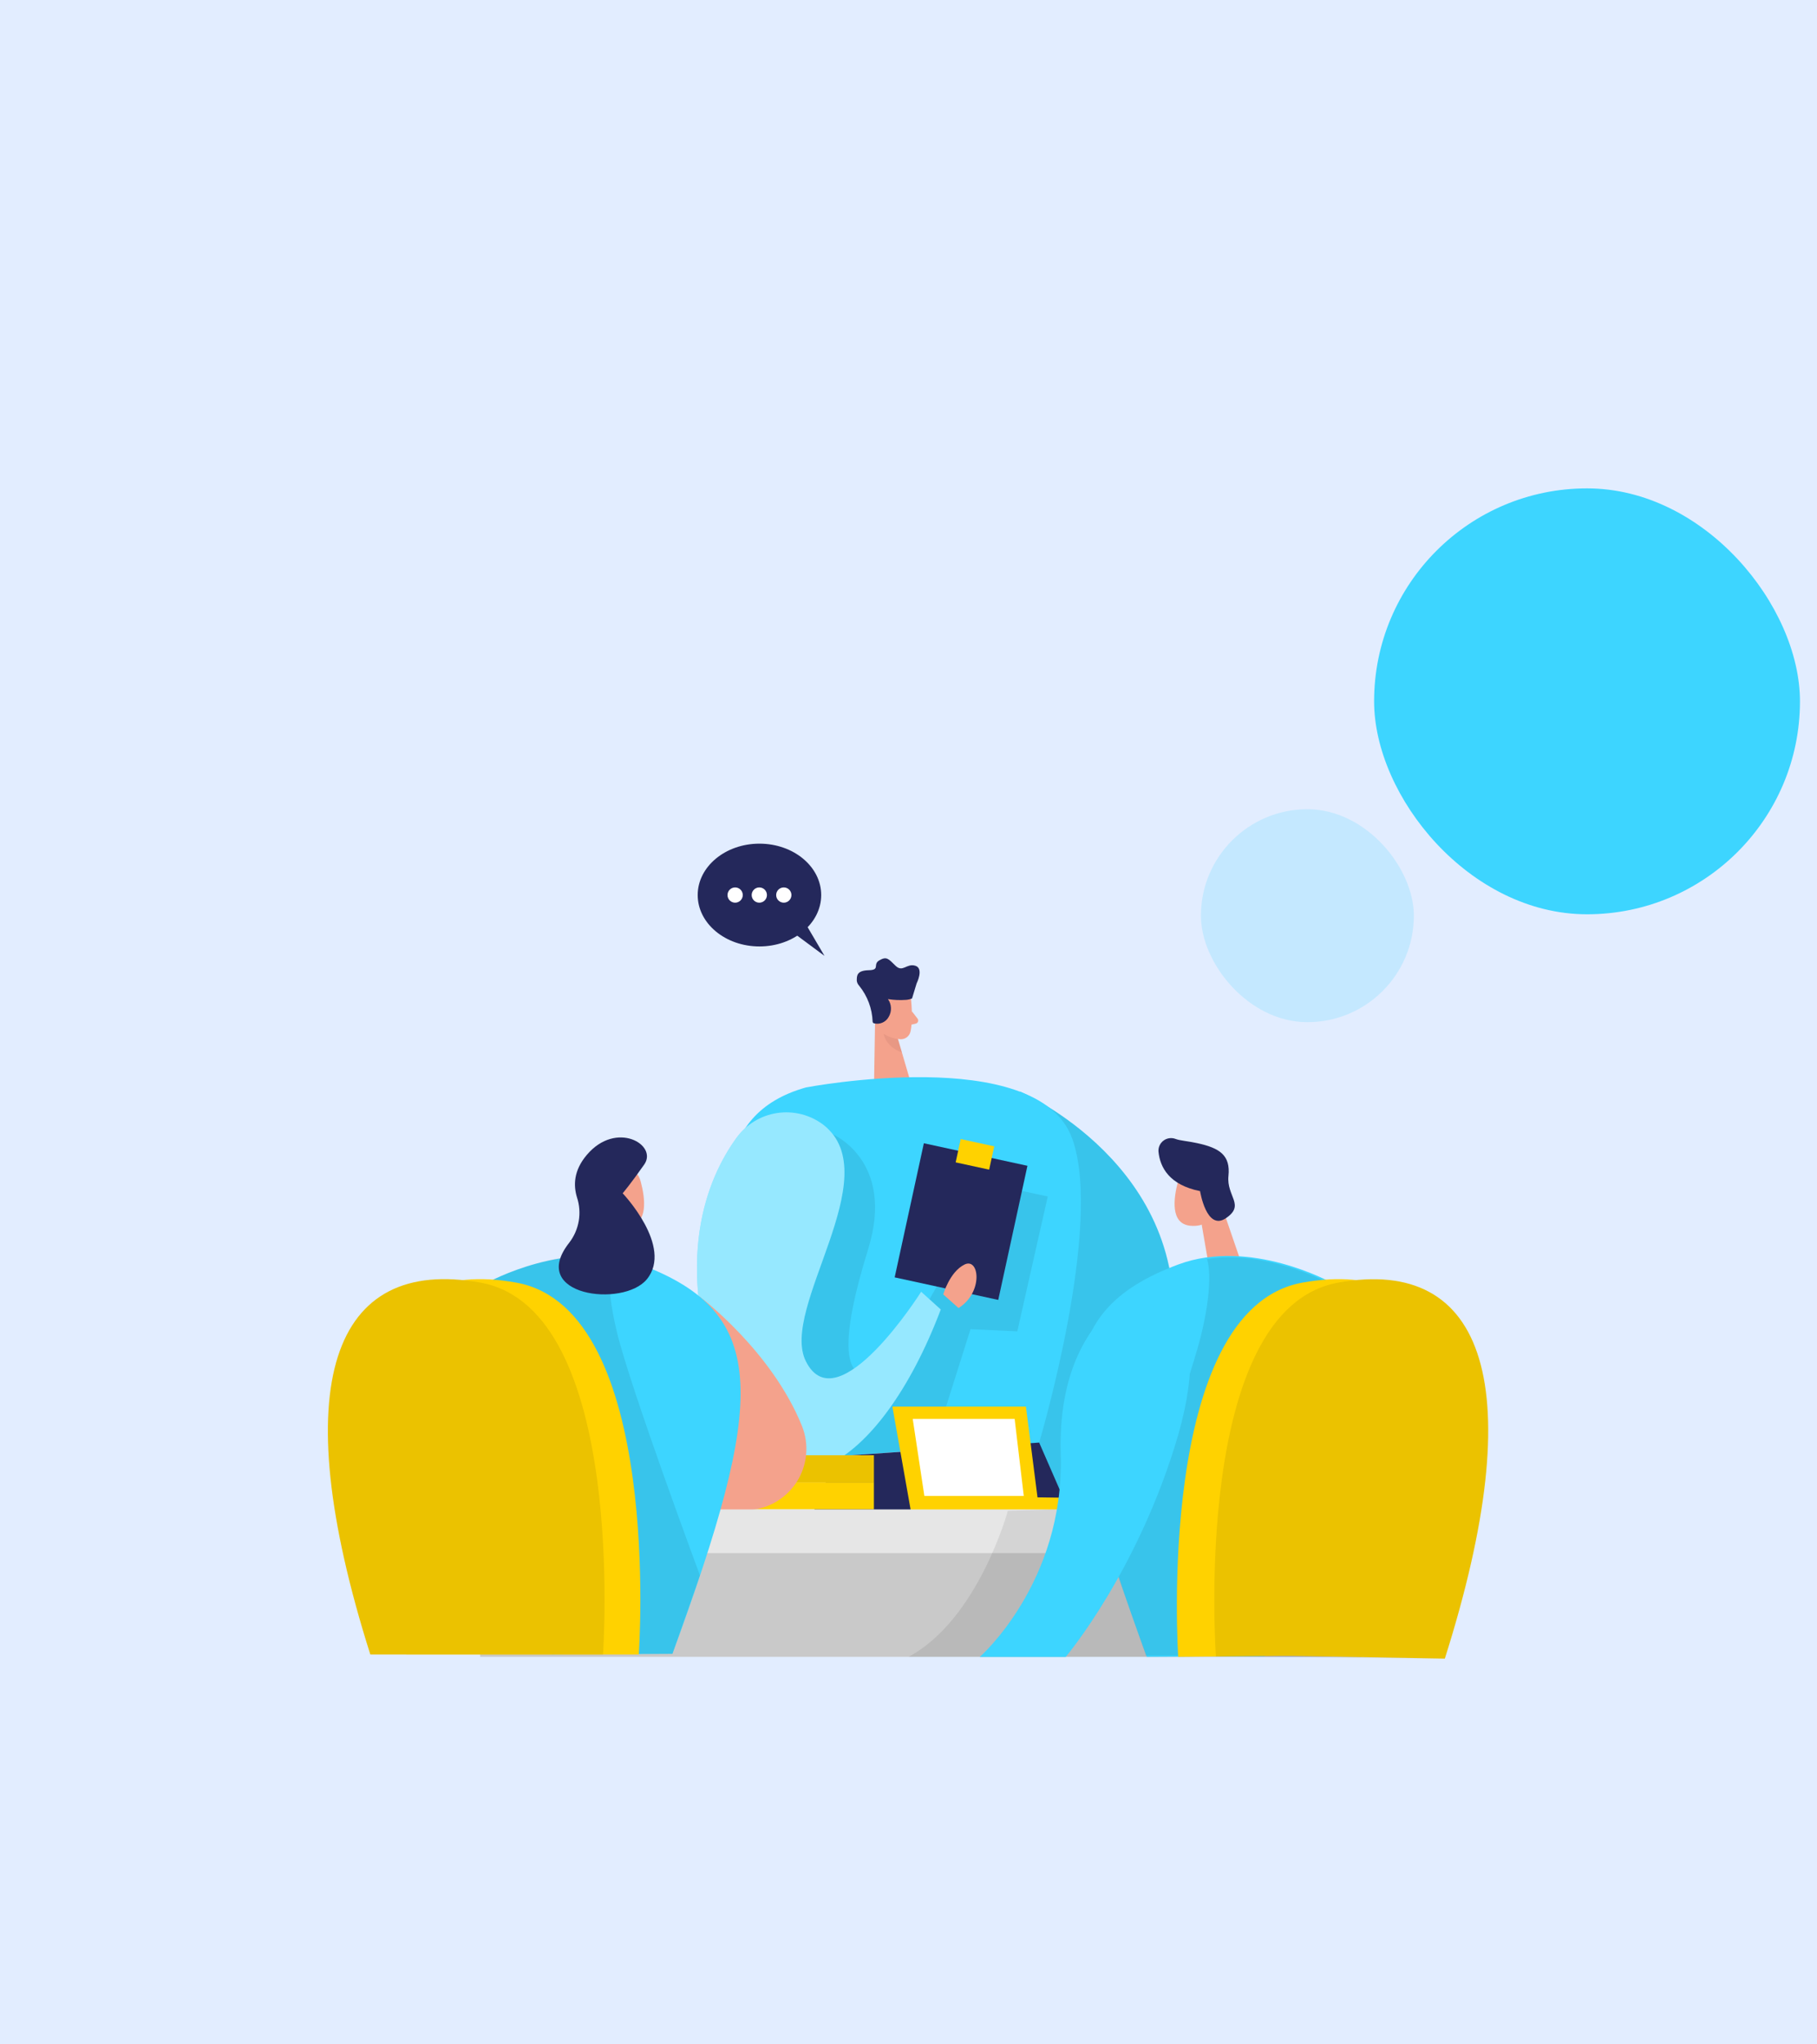 <svg width="640" height="720" viewBox="0 0 640 720" fill="none" xmlns="http://www.w3.org/2000/svg">
<rect width="640" height="720" fill="#E2EDFF"/>
<rect x="484" y="172" width="150" height="150" rx="75" fill="#3DD5FF"/>
<rect opacity="0.18" x="423" y="285" width="75" height="75" rx="37.5" fill="#3DD5FF"/>
<path d="M359.262 384.425C359.262 384.425 420.3 410.675 412.762 472.488C405.225 534.3 352.762 528.088 352.762 528.088L359.262 384.425Z" fill="#3DD5FF"/>
<path opacity="0.08" d="M359.262 384.425C359.262 384.425 420.3 410.675 412.762 472.488C405.225 534.3 352.762 528.088 352.762 528.088L359.262 384.425Z" fill="black"/>
<path d="M320.862 351.787C320.862 351.787 321.712 358.662 320.712 363.287C320.613 363.735 320.427 364.158 320.164 364.534C319.901 364.909 319.567 365.229 319.18 365.475C318.794 365.721 318.363 365.889 317.911 365.968C317.46 366.047 316.997 366.037 316.55 365.937C315.082 365.713 313.711 365.068 312.602 364.081C311.493 363.094 310.693 361.807 310.3 360.375L308.012 354.4C307.688 353.158 307.754 351.846 308.201 350.643C308.649 349.44 309.456 348.404 310.512 347.675C314.375 344.725 320.562 347.575 320.862 351.787Z" fill="#F4A28C"/>
<path d="M308.25 357.963L307.887 380.65L320.4 379.95L315.637 363.725L308.25 357.963Z" fill="#F4A28C"/>
<path d="M307.362 359.8C307.368 359.946 307.423 360.086 307.518 360.198C307.614 360.309 307.744 360.384 307.887 360.413C308.863 360.653 309.89 360.566 310.811 360.167C311.732 359.767 312.497 359.076 312.987 358.2C313.574 357.24 313.866 356.128 313.826 355.004C313.786 353.879 313.416 352.791 312.762 351.875C314.879 352.205 317.026 352.293 319.162 352.138C319.881 352.084 320.585 351.915 321.25 351.638L322.85 346.375C322.85 346.375 325.512 341.088 322.412 340.125C319.312 339.163 317.987 342.625 315.437 340.125C312.887 337.625 312.287 336.763 309.762 338.2C307.237 339.638 310.2 341.6 306.012 341.7C301.825 341.8 301.762 343.525 301.787 345.45C301.886 346.103 302.182 346.709 302.637 347.188C305.538 350.768 307.197 355.195 307.362 359.8Z" fill="#24285B"/>
<path d="M321.175 356.138L323.188 358.75C323.301 358.897 323.376 359.071 323.405 359.254C323.435 359.438 323.418 359.626 323.355 359.802C323.293 359.977 323.188 360.134 323.05 360.258C322.911 360.382 322.744 360.47 322.563 360.512L319.938 361.1L321.175 356.138Z" fill="#F4A28C"/>
<path opacity="0.31" d="M316.25 365.9C316.25 365.9 314.638 366 311.25 364.138C311.25 364.138 311.887 368.625 317.675 370.662L316.25 365.9Z" fill="#CE8172"/>
<path d="M283.863 382.988C283.863 382.988 365.35 367.4 377.613 400.85C388.863 431.45 366.025 508.063 366.025 508.063L294.7 512.838C294.7 512.838 216.863 401.825 283.863 382.988Z" fill="#3DD5FF"/>
<path d="M366.025 508.063L376.85 532.888L286.65 532.113L294.7 512.838L366.025 508.063Z" fill="#24285B"/>
<path opacity="0.08" d="M293.312 399.488C293.312 399.488 315.4 408.813 305.812 439.85C296.225 470.888 295.225 489.675 311.25 483.163C311.25 483.163 335.8 448.663 341.462 425.863L343.387 415.863L369.05 421.388L358.325 468.888L341.837 468.125L328.462 510.488L294.712 512.75L266.35 483.45L270.187 453.263L293.312 399.488Z" fill="black"/>
<path d="M290 396.125C287.694 394.382 285.062 393.119 282.259 392.41C279.456 391.702 276.54 391.563 273.682 392.001C270.825 392.439 268.084 393.446 265.622 394.961C263.161 396.477 261.028 398.471 259.35 400.825C248.975 415.2 237.112 443.788 253.862 490.063C272.425 541.312 310.112 517.387 331.362 461.188L324.462 454.938C324.462 454.938 295 501.638 283.862 479.463C274.412 460.75 313.012 414.125 290 396.125Z" fill="#3DD5FF"/>
<path d="M361.893 410.581L325.41 402.64L315.129 449.872L351.612 457.813L361.893 410.581Z" fill="#24285B"/>
<path opacity="0.46" d="M290 396.125C287.694 394.382 285.062 393.119 282.259 392.41C279.456 391.702 276.54 391.563 273.682 392.001C270.825 392.439 268.084 393.446 265.622 394.961C263.161 396.477 261.028 398.471 259.35 400.825C248.975 415.2 237.112 443.788 253.862 490.063C272.425 541.312 310.112 517.387 331.362 461.188L324.462 454.938C324.462 454.938 295 501.638 283.862 479.463C274.412 460.75 313.012 414.125 290 396.125Z" fill="white"/>
<path d="M350.194 403.73L338.396 401.162L336.609 409.37L348.408 411.938L350.194 403.73Z" fill="#FFD200"/>
<path d="M320.962 532.888L314.325 495.387H361.362L365.437 527.35L387 527.65V532.888H320.962Z" fill="#FFD200"/>
<path d="M357.388 499.725L360.6 526.85H325.588L321.488 499.725H357.388Z" fill="white"/>
<path d="M307.813 522.025H264.838V531.587H307.813V522.025Z" fill="#FFD200"/>
<path d="M307.813 512.512H264.838V522.075H307.813V512.512Z" fill="#FFD200"/>
<path opacity="0.08" d="M307.813 512.512H264.838V522.075H307.813V512.512Z" fill="black"/>
<path d="M246.55 456.75C246.55 456.75 271.675 475.587 282.412 502.062C283.756 505.332 284.277 508.881 283.929 512.399C283.582 515.917 282.377 519.296 280.42 522.24C278.463 525.184 275.814 527.603 272.705 529.285C269.596 530.967 266.122 531.86 262.588 531.887L233.125 532.087L246.55 456.75Z" fill="#F4A28C"/>
<path d="M267.5 333.325C279.512 333.325 289.25 325.221 289.25 315.225C289.25 305.229 279.512 297.125 267.5 297.125C255.488 297.125 245.75 305.229 245.75 315.225C245.75 325.221 255.488 333.325 267.5 333.325Z" fill="#24285B"/>
<path d="M282.675 323.487L290.412 336.65L277.662 327.2L282.675 323.487Z" fill="#24285B"/>
<path d="M276.075 317.913C277.559 317.913 278.762 316.709 278.762 315.225C278.762 313.741 277.559 312.538 276.075 312.538C274.591 312.538 273.387 313.741 273.387 315.225C273.387 316.709 274.591 317.913 276.075 317.913Z" fill="white"/>
<path d="M267.45 317.913C268.934 317.913 270.137 316.709 270.137 315.225C270.137 313.741 268.934 312.538 267.45 312.538C265.966 312.538 264.762 313.741 264.762 315.225C264.762 316.709 265.966 317.913 267.45 317.913Z" fill="white"/>
<path d="M258.937 317.913C260.422 317.913 261.625 316.709 261.625 315.225C261.625 313.741 260.422 312.538 258.937 312.538C257.453 312.538 256.25 313.741 256.25 315.225C256.25 316.709 257.453 317.913 258.937 317.913Z" fill="white"/>
<path d="M320 357.5C320 357.5 319.863 354.85 317.863 355.125C315.863 355.4 316.063 359.237 318.788 359.512L320 357.5Z" fill="#F4A28C"/>
<path d="M479.575 531.6H169.125V547.725H479.575V531.6Z" fill="#E6E6E6"/>
<path d="M479.575 546.975H169.125V583.525H479.575V546.975Z" fill="#C9C9C9"/>
<path opacity="0.08" d="M355 532.088C355 532.088 344.588 570.388 320 583.525H479.562L476.375 562.5L372.225 531.6L355 532.088Z" fill="black"/>
<path d="M423.275 431.313L425.55 444.488L437.413 445.35L430.188 424.288L423.275 431.313Z" fill="#F4A28C"/>
<path d="M427.425 411.862C426.393 411.055 425.176 410.517 423.884 410.298C422.592 410.079 421.266 410.185 420.026 410.607C418.785 411.029 417.669 411.753 416.778 412.714C415.888 413.675 415.251 414.843 414.925 416.112C413.312 422.15 412.212 430.975 419.212 431.687C429.925 432.8 431.787 418.987 431.787 418.987C431.072 416.232 429.554 413.752 427.425 411.862Z" fill="#F4A28C"/>
<path d="M425.363 421.8C425.363 421.8 426.475 419.037 428.663 420.938C430.85 422.838 427.925 425.938 426.225 425.263C424.525 424.588 425.363 421.8 425.363 421.8Z" fill="#F4A28C"/>
<path d="M422.7 419.5C422.7 419.5 424.938 433.688 431.813 429.025C438.688 424.362 431.95 421.375 432.7 414.125C433.45 406.875 429.625 404.3 421.613 402.587C417.938 401.812 415.7 401.725 414.113 401.137C413.414 400.86 412.656 400.765 411.911 400.861C411.165 400.956 410.456 401.24 409.85 401.685C409.244 402.13 408.761 402.721 408.446 403.404C408.131 404.086 407.995 404.838 408.05 405.587C408.6 411.175 411.888 417.325 422.7 419.5Z" fill="#24285B"/>
<path d="M468.95 451.725C468.95 451.725 440.4 435.875 414.988 445.35C368.738 462.6 371.425 494.675 403.913 583.525L445.475 583.287L468.95 451.725Z" fill="#3DD5FF"/>
<path opacity="0.08" d="M425.138 443.413C425.138 443.413 427.888 450.175 423.15 469.85C418.413 489.525 393.925 555.463 393.925 555.463L403.638 583.05H419.125L466.763 451.25C466.763 451.25 445.225 440.113 425.138 443.413Z" fill="black"/>
<path d="M415 583.525C415 583.525 406.8 461.113 458.75 451.725C510.7 442.338 527.825 486.937 497.5 582.688L415 583.525Z" fill="#FFD200"/>
<path d="M428.213 582.687C428.213 582.687 419.463 461.112 471.35 451.725C523.238 442.337 539.238 488.387 508.913 584.137L428.213 582.687Z" fill="#FFD200"/>
<path opacity="0.08" d="M428.288 583.387C428.288 583.387 419.45 461.112 471.35 451.725C523.25 442.337 539.238 488.387 508.913 584.137L428.288 583.387Z" fill="black"/>
<path d="M419.175 476.25C418.3 459.563 397.1 452.813 386.675 465.825C378.575 475.888 372.925 490.7 373.625 512.55C374.875 557.45 345.1 583.562 345.1 583.562H375.362C375.362 583.562 401.075 553.188 415.037 505.213C418.5 493.088 419.562 483.613 419.175 476.25Z" fill="#3DD5FF"/>
<path d="M217.325 431.313L215.037 444.488L203.188 445.35L210.4 424.288L217.325 431.313Z" fill="#F4A28C"/>
<path d="M213.175 411.862C214.207 411.055 215.424 410.517 216.716 410.298C218.008 410.079 219.334 410.185 220.574 410.607C221.815 411.029 222.931 411.753 223.822 412.714C224.712 413.675 225.349 414.843 225.675 416.112C227.275 422.15 228.375 430.975 221.388 431.687C210.675 432.8 208.812 418.987 208.812 418.987C209.528 416.232 211.046 413.752 213.175 411.862Z" fill="#F4A28C"/>
<path d="M215.238 421.8C215.238 421.8 214.125 419.037 211.925 420.938C209.725 422.838 212.663 425.938 214.425 425.263C216.188 424.588 215.238 421.8 215.238 421.8Z" fill="#F4A28C"/>
<path d="M171.65 451.725C171.65 451.725 200.2 435.875 225.613 445.35C271.863 462.6 269.363 493.6 236.863 582.45L194.275 582.688L171.65 451.725Z" fill="#3DD5FF"/>
<path opacity="0.08" d="M215.337 442.812C215.337 442.812 212.587 449.575 217.325 469.25C222.062 488.925 246.55 554.85 246.55 554.85L236.837 582.5H221.35L173.75 450.675C173.75 450.675 195.25 439.512 215.337 442.812Z" fill="black"/>
<path d="M225 582.688C225 582.688 233.75 461.113 181.862 451.725C129.975 442.338 112.775 486.937 143.1 582.688H225Z" fill="#FFD200"/>
<path d="M212.388 582.688C212.388 582.688 221.137 461.113 169.25 451.725C117.363 442.338 100.1 486.937 130.438 582.688H212.388Z" fill="#FFD200"/>
<path opacity="0.08" d="M212.388 582.688C212.388 582.688 221.137 461.113 169.25 451.725C117.363 442.338 100.1 486.937 130.438 582.688H212.388Z" fill="black"/>
<path d="M200.5 437.663C202.224 435.425 203.374 432.799 203.849 430.014C204.324 427.229 204.11 424.37 203.225 421.688C201.975 417.575 201.975 412.3 206.675 406.763C217.025 394.5 231.812 403.15 226.912 410.138C222.012 417.125 219.325 420.263 219.325 420.263C219.325 420.263 237.187 439.012 227.875 450.5C219.6 460.675 185.75 456.388 200.5 437.663Z" fill="#24285B"/>
<path d="M332.238 455.875C332.238 455.875 334.5 447.912 339.738 445.35C344.975 442.788 346.438 455.175 337.625 460.675L332.238 455.875Z" fill="#F4A28C"/>
</svg>
